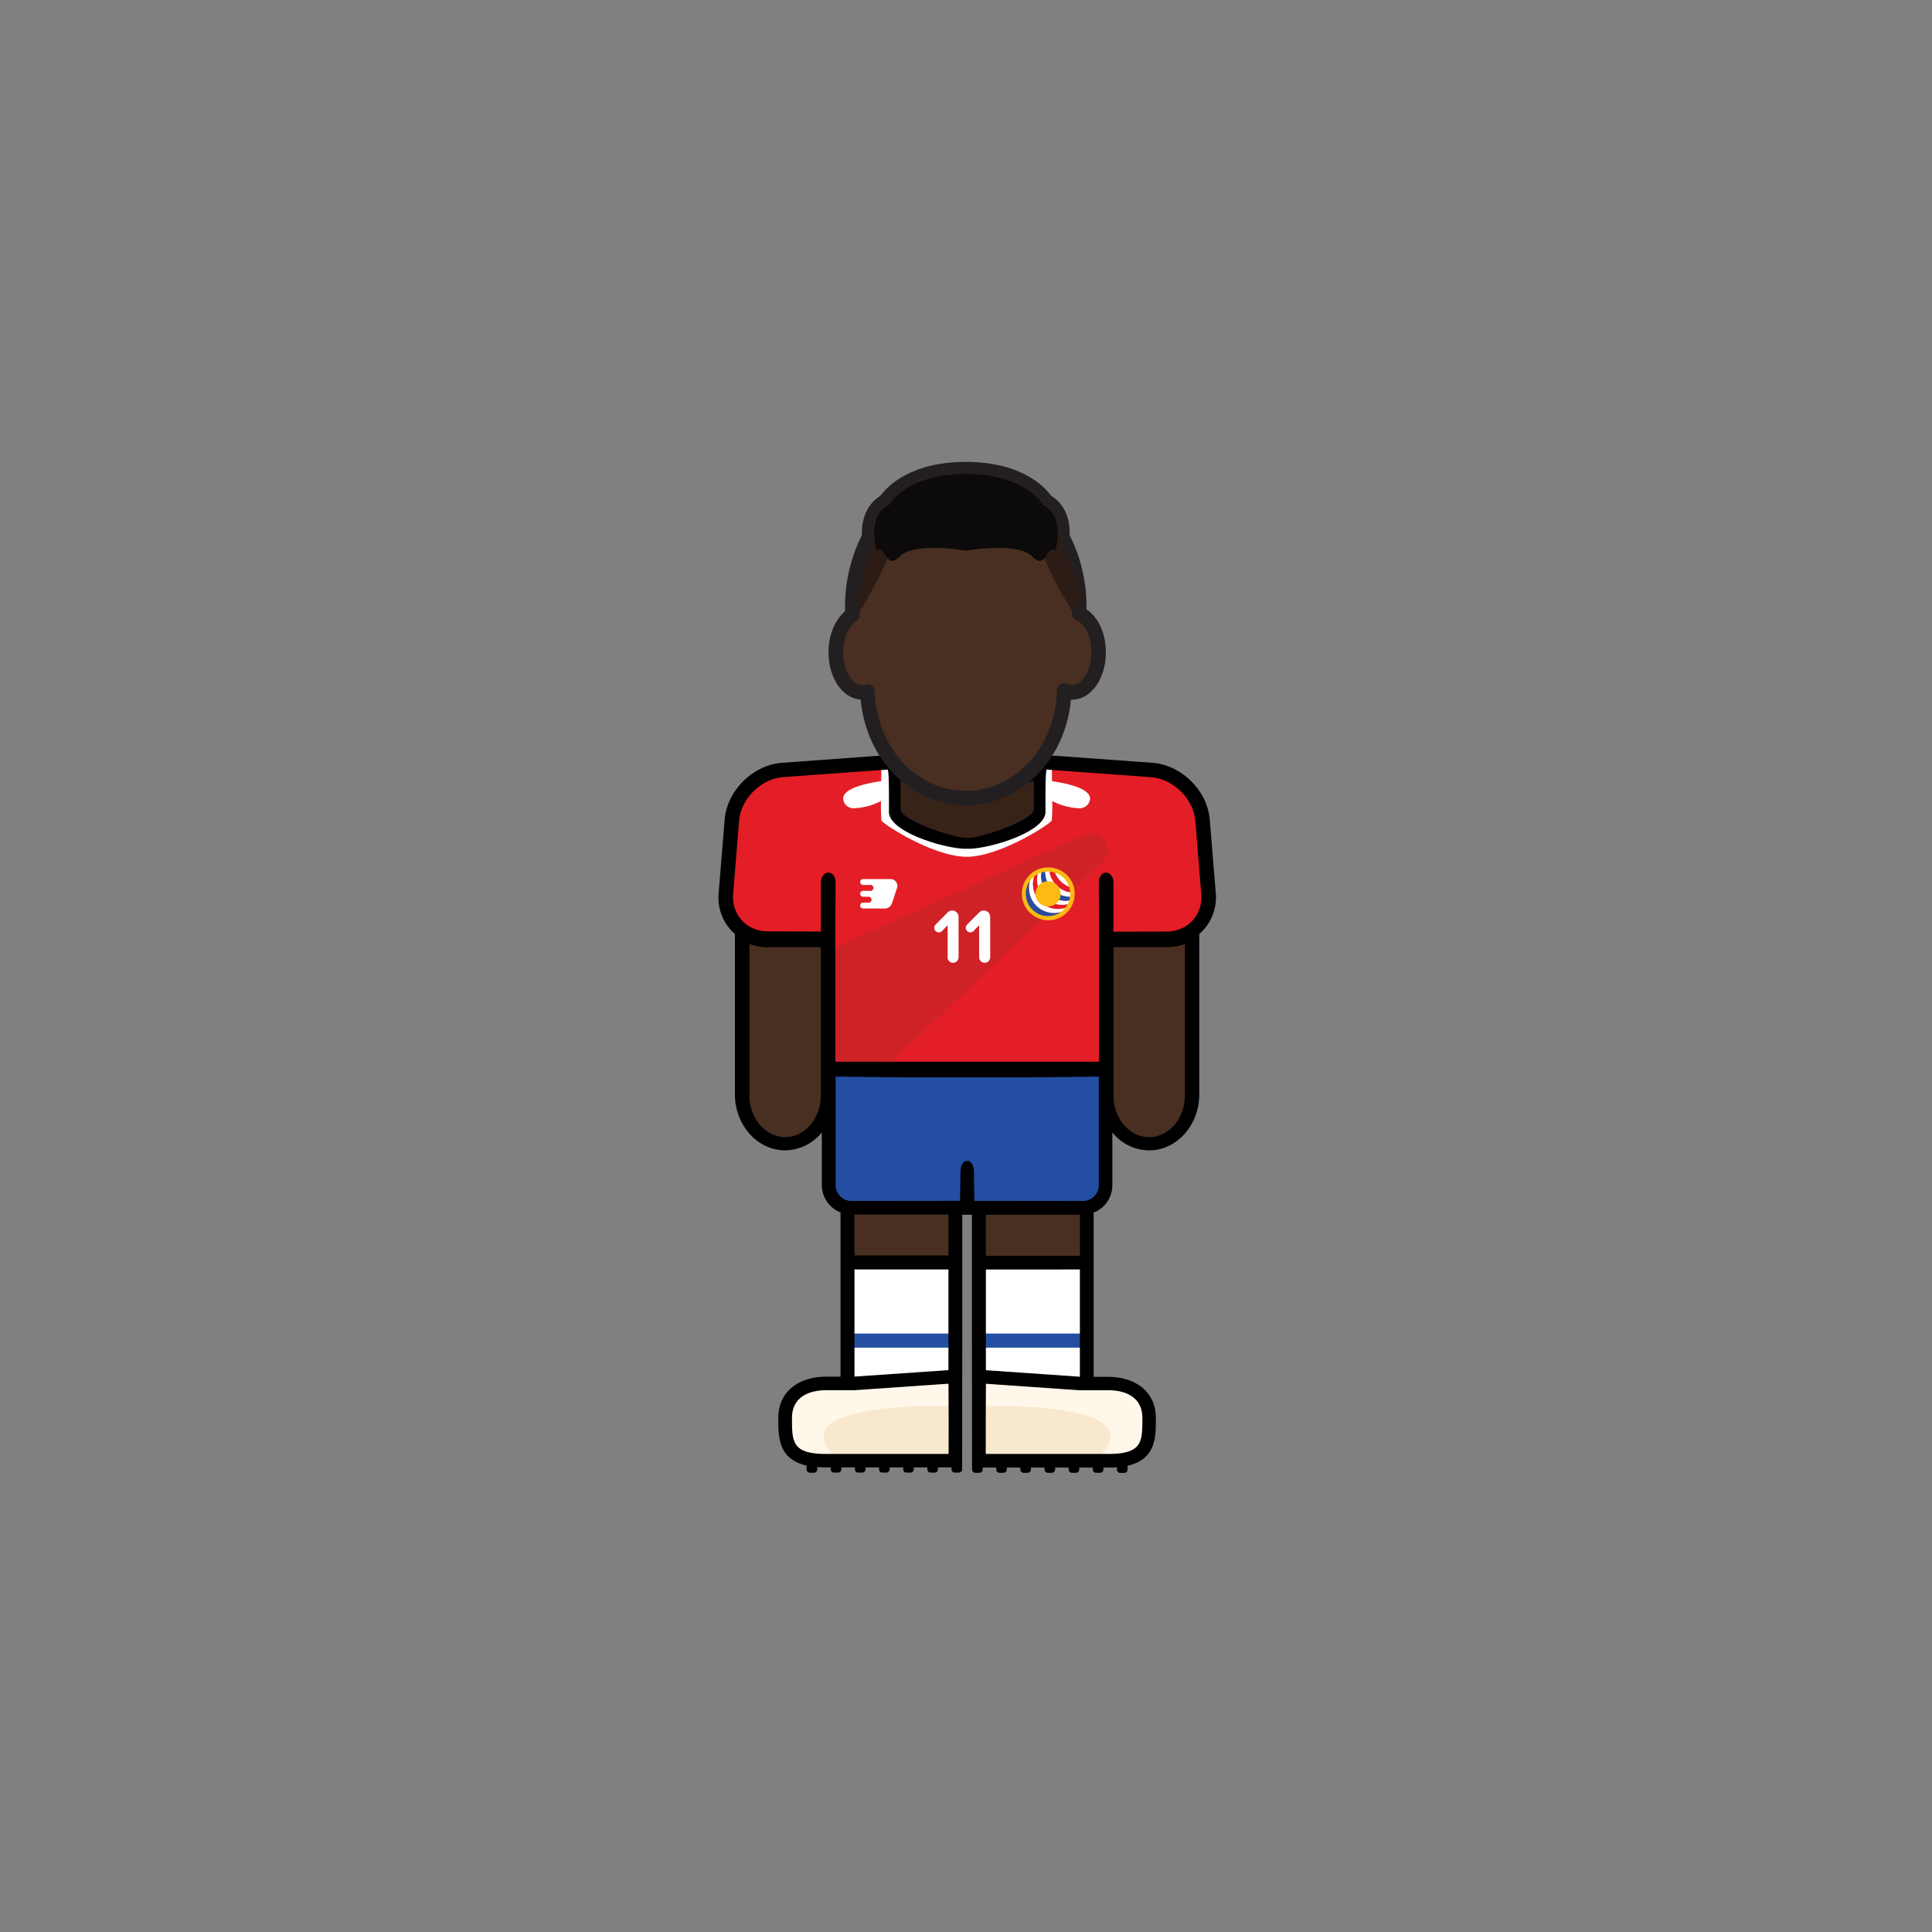 <svg id="player" xmlns="http://www.w3.org/2000/svg" viewBox="0 0 800 800"><rect x="0" y="0" width="800" height="800" fill="#808080" stroke="none"/><defs><clipPath id="clip-path"><circle cx="433.97" cy="370.12" r="9.22" fill="none"/></clipPath><style>.cls-2{fill:#492f21}.cls-3{fill:#fff7ea}.cls-5{fill:#fff}.cls-6{fill:#244ea1}.cls-7{fill:#e41e26}.cls-9{fill:#fdba13}.cls-12{fill:#231f20}.cls-13{fill:#2d1c15}</style></defs><g id="skin"><path id="arm-left" class="cls-2" d="M306.43 383h36.78v72.38a18.39 18.39 0 01-18.39 18.39 18.39 18.39 0 01-18.39-18.39V383z"/><path id="arm-right" class="cls-2" d="M457.69 383h36.78v72.38a18.39 18.39 0 01-18.39 18.39 18.39 18.39 0 01-18.39-18.39V383z"/><path id="leg-left" class="cls-2" d="M350.38 492.97h45.67v45.67h-45.67z"/><path id="leg-right" class="cls-2" d="M405.28 492.97h45.67v45.67h-45.67z"/></g><g id="boots"><path id="left" class="cls-3" d="M395.83 570.99H373l-22.83 1.98h-12.5l-7.5 2.52-5.25 8.5v9.83l1.91 4.17 3.84 4.06 6.33 1.94h58.83v-33z"/><path id="right" class="cls-3" d="M405.11 571.22h22.83l22.83 1.97h12.5l7.5 2.53 5.25 8.5v9.83l-1.91 4.17-3.84 4.05-6.33 1.95h-58.83v-33z"/><path d="M395.83 582.25s-75.93-2.86-49 22h49zm9.28 0s75.93-2.86 49 22h-49z" fill="#f8e8cd"/></g><g id="socks"><g id="socks-2" data-name="socks"><path id="left-2" data-name="left" class="cls-5" d="M350.38 522.95h45.67v48.04h-45.67z"/><path id="right-2" data-name="right" class="cls-5" d="M404.88 522.95h45.67v48.04h-45.67z"/></g><path class="cls-6" d="M350.77 552.19h45.06v5.85h-45.06zm54.41 0h45.06v5.85h-45.06z"/></g><g id="shorts"><path id="shorts-2" data-name="shorts" class="cls-6" d="M342.17 443.49h116.49v47a9.95 9.95 0 01-9.95 9.95h-96.6a9.95 9.95 0 01-9.95-9.95v-47h.01z"/></g><g id="shirt"><path id="shirt-2" data-name="shirt" class="cls-7" d="M370 315.75l-48.29 2.99-11.36 6.25-6.83 10.1-3.31 40.73 5.17 7.67 7.66 4.67h29.5l.17 54h114.83v-53.5l29.34-.17 7.01-4 6.99-10.5-3.4-37.33-6.83-11.84-9.77-6.08-49.84-2.99-1 21.24-6.5 6.5-11.16 3.48-11.88 2.02-15.46-3.17-11-5.66-3.66-3.84-.38-20.57z"/><path class="cls-5" d="M436 323.52h-.37c-.05-4-.11-7.17-.11-7.17l-6.86.21-.42 21.7-7.02 4.74-8.52 4-12.43 2.74-12.43-2.74-8.52-4-7.06-4.75-.42-21.7-6.86-.21s-.06 3.17-.11 7.17h-.37c-6.83 1-15 3.08-15.36 6.94a4.23 4.23 0 004.29 4.24 26.74 26.74 0 0011.37-3 79.49 79.49 0 00.18 8c.42 1.45 21.53 15.06 35.27 15.09 13.74 0 34.85-13.64 35.27-15.09a79.49 79.49 0 00.18-8 26.74 26.74 0 0011.37 3 4.23 4.23 0 004.29-4.24c-.36-3.85-8.49-5.89-15.36-6.93z"/><path d="M449 345.62l-105.95 48-.36 48.53 22.43 1.33 91.4-86.7a6.86 6.86 0 002.12-5 6.82 6.82 0 00-9.64-6.16z" fill="#ce2227"/><path class="cls-9" d="M434 381.07a11 11 0 01-6.37-19.86 11.8 11.8 0 011.1-.69 12.31 12.31 0 011.22-.58 10.78 10.78 0 011.36-.44 11 11 0 011.52-.27 11.28 11.28 0 011.74-.05 10.76 10.76 0 012.11.32 10.93 10.93 0 018 7.94 11.55 11.55 0 01.31 2.11v.57a11.48 11.48 0 01-.07 1.17 9.67 9.67 0 01-.27 1.52 10.78 10.78 0 01-.44 1.36 12.21 12.21 0 01-.57 1.22 9.73 9.73 0 01-.7 1.1 11 11 0 01-8.94 4.58zm0-19.44c-.3 0-.61 0-.91.05a7.88 7.88 0 00-1.18.21 8 8 0 00-1.05.34 10.08 10.08 0 00-.94.44 9.38 9.38 0 00-.85.54 8.49 8.49 0 1011.84 11.84 6.79 6.79 0 00.54-.85 6.69 6.69 0 00.44-.94 8 8 0 00.34-1.05 7.88 7.88 0 00.21-1.18 6.94 6.94 0 000-.91v-.44a9.14 9.14 0 00-.24-1.64 8.51 8.51 0 00-6.16-6.16 9 9 0 00-1.64-.24z"/><g clip-path="url(#clip-path)"><path class="cls-6" d="M426.07 367.73a10.26 10.26 0 011.92-6 10.29 10.29 0 1014.36 14.36 10.29 10.29 0 01-16.28-8.37z"/><path class="cls-5" d="M438.05 376.34a10.3 10.3 0 01-9-15.25 12 12 0 00-1 .65 10.29 10.29 0 0014.36 14.36 9.93 9.93 0 00.65-1 10.23 10.23 0 01-5.01 1.24z"/><path class="cls-7" d="M429.44 364.36a10.25 10.25 0 01.73-3.81 11 11 0 00-1.15.54 10.3 10.3 0 0014 14 11.87 11.87 0 00.54-1.14 10.45 10.45 0 01-3.81.72 10.29 10.29 0 01-10.31-10.31z"/><path class="cls-5" d="M441.42 373a10.3 10.3 0 01-10.3-10.3 10.08 10.08 0 01.32-2.53 10.46 10.46 0 00-1.27.41 10.29 10.29 0 009.56 14.1 10.45 10.45 0 003.81-.72 11.22 11.22 0 00.41-1.28 10.08 10.08 0 01-2.53.32z"/><path class="cls-6" d="M432.81 361a10.32 10.32 0 01.06-1.11 11 11 0 00-1.43.26 10.08 10.08 0 00-.32 2.53 10.3 10.3 0 0010.3 10.3 10.08 10.08 0 002.53-.32 9.5 9.5 0 00.26-1.43 10.18 10.18 0 01-1.11.06A10.29 10.29 0 01432.81 361z"/><path class="cls-5" d="M444.25 369.58a10.29 10.29 0 01-9.74-9.74h-.54a10 10 0 00-1.1.06 10.29 10.29 0 0010.23 11.4 10.18 10.18 0 001.11-.06 10 10 0 00.06-1.1c0-.2-.01-.38-.02-.56z"/><path class="cls-7" d="M436.49 360.13a10 10 0 00-2-.29 10.29 10.29 0 009.74 9.74 10 10 0 00-.29-2 10.29 10.29 0 01-7.45-7.45z"/><path class="cls-5" d="M436.49 360.13a10.29 10.29 0 007.51 7.47 10.34 10.34 0 00-7.51-7.47z"/></g><circle class="cls-9" cx="433.97" cy="370.12" r="5.22"/><g id="brand-new-balance"><path id="brand-new-balance-2" data-name="brand-new-balance" class="cls-5" d="M364.4 364h-7a1.22 1.22 0 00-1.22 1.22 1.22 1.22 0 001.22 1.22h3.07a1.22 1.22 0 011.16 1.6 1.23 1.23 0 01-1.16.84h-3.07a1.22 1.22 0 00-1.22 1.22 1.22 1.22 0 001.22 1.22h2.26a1.22 1.22 0 011.16 1.6 1.23 1.23 0 01-1.16.84h-2.26a1.22 1.22 0 00-1.22 1.22 1.22 1.22 0 001.22 1.22h8.92a3.14 3.14 0 003-2.15l2.12-6.34a2.83 2.83 0 00-2.68-3.71z"/></g><path class="cls-5" d="M392.4 396.53v-13.42l-2.3 2.4a1.91 1.91 0 01-1.34.57 1.89 1.89 0 01-1.89-1.88 2 2 0 01.54-1.34l5-5.05a2.66 2.66 0 011.89-.77 2.63 2.63 0 012.62 2.62v16.87a2.29 2.29 0 01-4.57 0zm13.04 0v-13.42l-2.3 2.4a1.91 1.91 0 01-1.34.57 1.89 1.89 0 01-1.89-1.88 2 2 0 01.54-1.34l5.05-5.05a2.66 2.66 0 011.89-.77 2.63 2.63 0 012.62 2.62v16.87a2.29 2.29 0 01-4.57 0z"/></g><path id="neck" fill="#382319" d="M428.13 341.21l-27.59 8.62-28.6-9.62-1.92-23.62h61.04l-2.93 24.62z"/><path d="M503.38 369.38L500.91 339c-1.19-11.87-11.83-22.25-23.72-23.14l-37.14-2.7c-4.07-.45-20.52-.09-39.55.53-19-.62-35.48-1-39.55-.53l-37.14 2.7c-11.89.89-22.53 11.27-23.72 23.14l-2.47 30.36a20.14 20.14 0 005 15.74 18.65 18.65 0 001.69 1.64v66.36c0 12.81 9.32 23.23 20.78 23.23a19.8 19.8 0 0015.21-7.43v21.79a12.24 12.24 0 007.74 11.36v68h-5.93c-10.93 0-19.83 5.8-19.83 17.11 0 8.06 0 17 11.72 19.7v1.6a1.37 1.37 0 001.38 1.37h1.63a1.37 1.37 0 001.38-1.37v-1q1.72.15 3.72.15H344v.8a1.37 1.37 0 001.38 1.37h1.63a1.37 1.37 0 001.38-1.37v-.8H354v.8a1.37 1.37 0 001.38 1.37h1.63a1.37 1.37 0 001.38-1.37v-.8H364v.8a1.37 1.37 0 001.38 1.37h1.63a1.37 1.37 0 001.38-1.37v-.8H374v.8a1.37 1.37 0 001.38 1.37h1.63a1.37 1.37 0 001.38-1.37v-.8H384v.8a1.37 1.37 0 001.38 1.37h1.63a1.37 1.37 0 001.38-1.37v-.8H394v.8a1.37 1.37 0 001.38 1.37h1.63a1.37 1.37 0 001.38-1.37v-.81l.06-55.46V503h4v49.21l.06 54.67v1.6a1.37 1.37 0 001.38 1.37h1.63a1.37 1.37 0 001.38-1.37v-.8h5.61v.8a1.37 1.37 0 001.38 1.37h1.63a1.37 1.37 0 001.38-1.37v-.8h5.61v.8a1.37 1.37 0 001.38 1.37h1.63a1.37 1.37 0 001.38-1.37v-.8h5.61v.8a1.37 1.37 0 001.38 1.37h1.63a1.37 1.37 0 001.38-1.37v-.8h5.61v.8a1.37 1.37 0 001.38 1.37h1.63a1.37 1.37 0 001.38-1.37v-.8h5.61v.8a1.37 1.37 0 001.38 1.37h1.63a1.37 1.37 0 001.38-1.37v-.8h1.89c1.33 0 2.56 0 3.72-.15v1a1.37 1.37 0 001.38 1.37h1.63a1.37 1.37 0 001.38-1.37v-1.6c11.71-2.68 11.72-11.64 11.72-19.7 0-11.31-8.9-17.11-19.83-17.11h-5.93v-68a12.24 12.24 0 007.74-11.36v-21.84a19.8 19.8 0 0015.21 7.43c11.46 0 20.78-10.42 20.78-23.23v-66.36a18.65 18.65 0 001.69-1.64 20.14 20.14 0 005.1-15.74zM372.89 323.2c3.46 1.85 15.64 2.08 27.61 1.8 12 .28 24.15.05 27.61-1.8V335c0 4.81-22.42 12-27.23 12l-.38-.07-.38.07c-4.81 0-27.23-7.18-27.23-12zm-33 75.43v55c0 9.5-6.63 17.23-14.78 17.23s-14.78-7.73-14.78-17.23v-62.78a21.07 21.07 0 007.47 1.36h22.09zm52.91 203.42h-50.65c-14.21 0-14.21-5-14.21-14.89 0-8.22 6.37-11.5 14.21-11.5h11.67l38.93-2.7.07 15.37zm-38.74-76.4h38.67v41.7L354.08 570h-.26v-44.4zm-.26-5.74v-17h38.93v16.93h-38.91zm104.77 55.75h.26c7.84 0 14.21 3.28 14.21 11.5 0 9.91 0 14.89-14.21 14.89h-50.65v-13.7l.07-15.37 38.93 2.7h11.41zm-11.67-50h.26v44.4h-.26l-38.67-2.68v-41.7zm-38.67-5.74V503h38.93v17h-38.91zm46.84-73.78H455v44.58a6.6 6.6 0 01-6.58 6.58h-1.26l-43.68-.05s-.11-3.72-.16-8.75v-2.8c0-3.52-1.41-5.09-2.82-5-1.41-.08-2.82 1.49-2.82 5v2.79c-.05 5-.16 8.75-.16 8.75l-43.68.05h-1.26a6.6 6.6 0 01-6.58-6.58v-44.58h-.07v-.33l30.25.33h48.68l30.25-.33zm35.56 7.51c0 9.5-6.63 17.23-14.78 17.23s-14.78-7.73-14.78-17.23v-61.44h22.09a21.07 21.07 0 007.47-1.36zm6-77.21a13.55 13.55 0 01-2.76 4.66 13.85 13.85 0 01-3.24 2.63 14.72 14.72 0 01-7.47 2l-22.09.09v-20.15c0-5.56-6.08-5.93-6.08 0s.08 14.37.08 14.37v59.59H345.91V380s.08-8.45.08-14.37-6.08-5.54-6.08 0v20.11l-22.09-.09a14.72 14.72 0 01-7.47-2 13.85 13.85 0 01-3.24-2.63 13.55 13.55 0 01-2.76-4.66 14.79 14.79 0 01-.75-6.46l2.46-30.35c.9-8.95 9.23-17.08 18.2-17.75l11.12-.84 32.21-2.29c.68.55.49 17.49.49 17.49 0 8.43 23.34 15.29 31.77 15.29h1.3c8.43 0 31.77-6.86 31.77-15.29 0 0-.19-16.94.49-17.49l32.21 2.33 11.12.84c9 .67 17.3 8.8 18.2 17.75L497.4 370a14.79 14.79 0 01-.75 6.43z" id="border"/><g id="head"><path class="cls-12" d="M400 196.27c24.79 0 31.88 12.79 31.88 12.79 9.63 4.94 5.1 18.78 5.1 18.78a1.88 1.88 0 00-1.05-.37c-2.08 0-2.9 4.78-5.4 4.78-.79 0-1.76-.48-3-1.74-2.76-2.84-8.58-3.64-14.25-3.64a86.51 86.51 0 00-12.37 1 1.12 1.12 0 01-.65.17h-.56a1.12 1.12 0 01-.65-.17 86.51 86.51 0 00-12.37-1c-5.67 0-11.49.8-14.25 3.64-1.22 1.26-2.19 1.74-3 1.74-2.5 0-3.32-4.78-5.4-4.78a1.88 1.88 0 00-1.05.37s-4.53-13.84 5.1-18.78c0 0 7.09-12.79 31.88-12.79m0-5c-11.27 0-20.69 2.43-28 7.21a28.59 28.59 0 00-7.4 6.82c-4.84 3-7.54 8.26-7.66 14.92a30.42 30.42 0 001.31 9.17 5 5 0 003.12 3.17 4.87 4.87 0 001.19.26c3 4.43 5.62 4.43 6.89 4.43 2.29 0 4.44-1.07 6.57-3.26.34-.35 2.47-2.12 10.66-2.12a80.33 80.33 0 0111 .86 6.38 6.38 0 002 .31h.56a6.38 6.38 0 002-.31 80.33 80.33 0 0111-.86c8.19 0 10.32 1.77 10.66 2.12 2.13 2.19 4.28 3.26 6.57 3.26 1.27 0 3.87 0 6.89-4.43a4.87 4.87 0 001.19-.26 5 5 0 003.12-3.17 30.42 30.42 0 001.31-9.17c-.12-6.66-2.82-11.9-7.66-14.92a28.59 28.59 0 00-7.4-6.82c-7.29-4.78-16.71-7.21-28-7.21z"/><path id="skin-2" data-name="skin" class="cls-2" d="M446.88 254.05c0-.91.08-1.81.08-2.73 0-30.51-21.06-55.25-47-55.25s-47 24.74-47 55.25c0 1.11 0 2.22.1 3.31-4.05 2.46-6.91 8.44-6.91 15.43 0 9.19 4.93 16.64 11 16.64a7.48 7.48 0 002.1-.32c.82 24.5 18.73 44.08 40.73 44.08S440 310.65 440.66 286a7.65 7.65 0 003.25.74c6.09 0 11-7.45 11-16.64.02-7.67-3.39-14.1-8.03-16.05z"/><path class="cls-13" d="M356 253.18s11.6-18.71 12.45-25.53 1.66-8.52 4.56-8.1 21.43 3.62 27 3.62l.06-25.24s-28.91-3.06-39.47 26.1-9.84 18.46-4.6 29.15z"/><path class="cls-12" d="M399.92 333.46c-22.68 0-41.28-19-43.53-43.79-7.52-.49-13.32-8.93-13.32-19.61 0-7 2.64-13.45 6.84-16.92v-1.82c0-32.12 22.45-58.25 50-58.25s50 26.13 50 58.25v1c4.85 3.18 8 10 8 17.76 0 11-6.16 19.64-14 19.64h-.46c-2.25 24.79-20.78 43.74-43.53 43.74zm-40.73-50.08a3 3 0 013 2.9c.77 23.09 17.34 41.18 37.73 41.18 20.58 0 37.15-18.26 37.74-41.58a3 3 0 014.27-2.64 4.73 4.73 0 002 .46c4.35 0 8-6.25 8-13.64 0-7-3.13-11.94-6.22-13.25a3 3 0 01-1.83-2.89v-.18c0-.8.07-1.6.07-2.42 0-28.81-19.76-52.25-44-52.25s-44 23.44-44 52.25c0 .92 0 1.89.09 3.16a3 3 0 01-1.43 2.71c-3.27 2-5.47 7.16-5.47 12.87 0 7.39 3.67 13.64 8 13.64a4.69 4.69 0 001.25-.19 2.74 2.74 0 01.8-.13z"/><path class="cls-13" d="M444 253.18s-11.6-18.71-12.45-25.53-1.66-8.52-4.56-8.1-21.43 3.62-27 3.62l.01-25.24s28.91-3.06 39.47 26.1 9.77 18.46 4.53 29.15z"/><path d="M431.88 209.06s-7.09-12.79-31.88-12.79-31.88 12.79-31.88 12.79c-9.63 4.94-5.1 18.78-5.1 18.78 3.71-2.48 3.75 8.52 9.43 2.67 5.17-5.33 21.13-3.47 26.62-2.64a3.16 3.16 0 001.86 0c5.49-.83 21.45-2.69 26.62 2.64 5.68 5.85 5.72-5.15 9.43-2.67.02 0 4.53-13.84-5.1-18.78z" fill="#0c0a0a"/></g></svg>